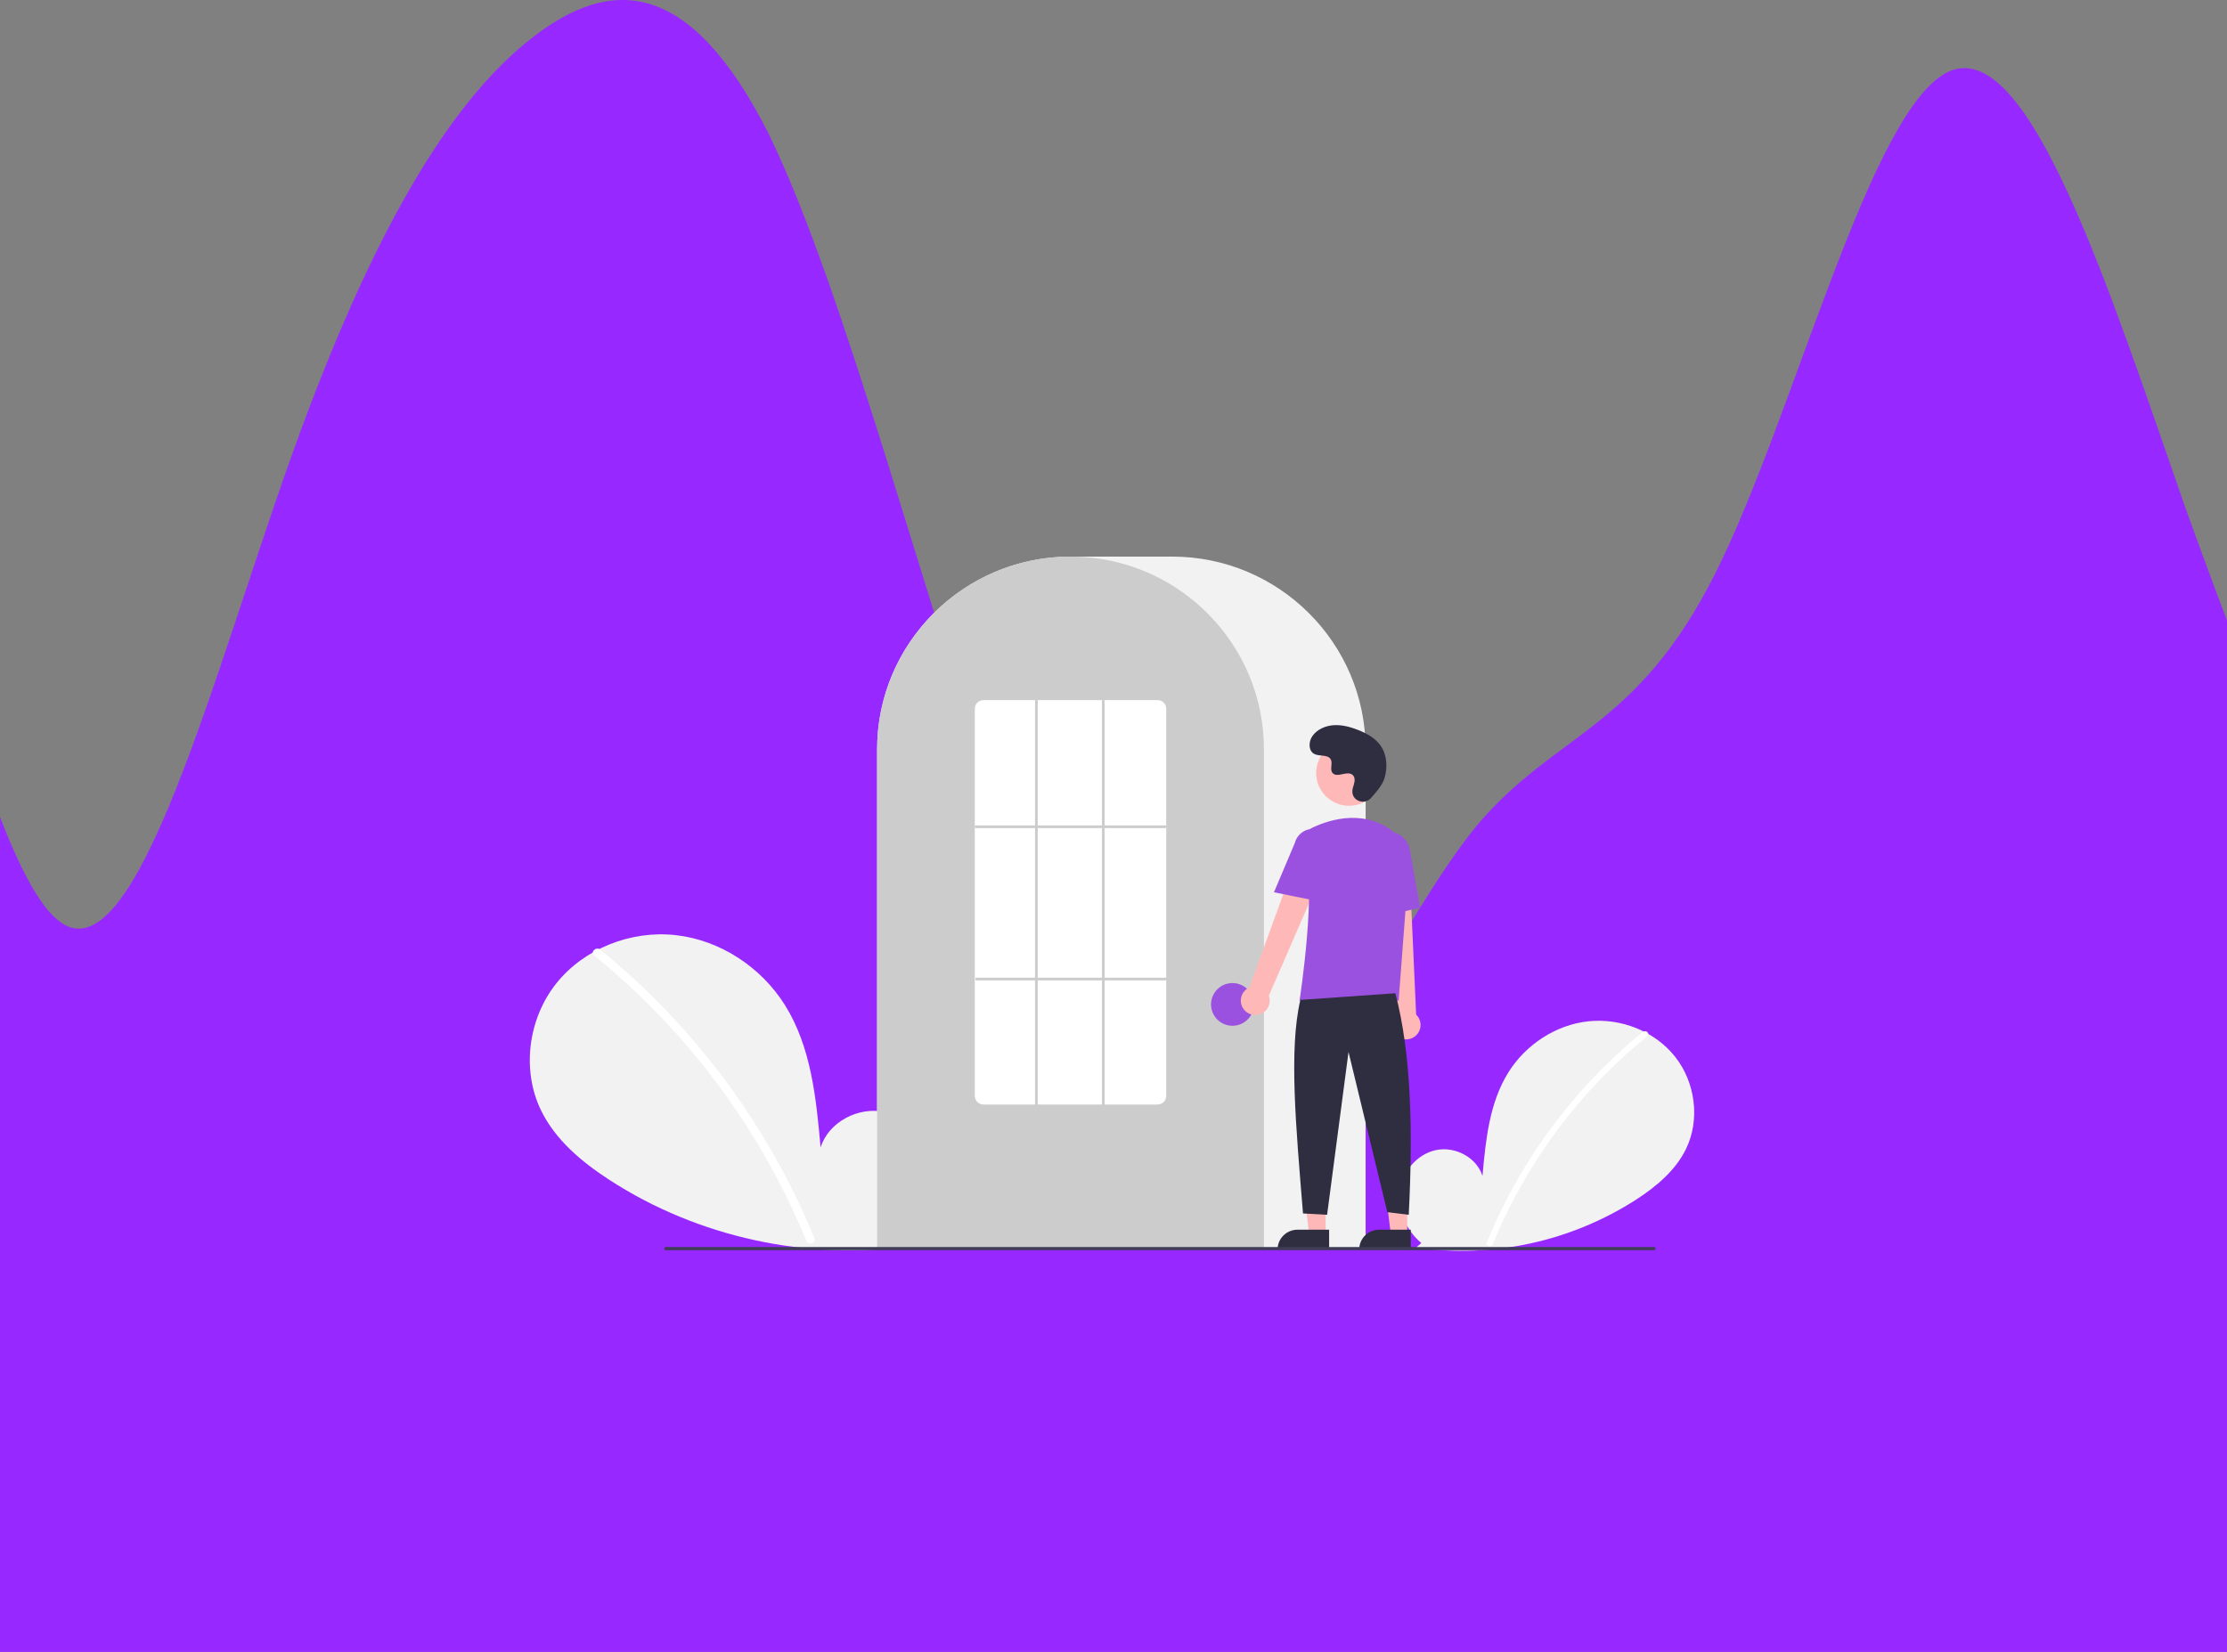 <svg width="744" height="552" viewBox="0 0 744 552" fill="none" xmlns="http://www.w3.org/2000/svg">
<rect x="0" y="0" width="744" height="552" fill="#808080" stroke="none"/>
<path fill-rule="evenodd" clip-rule="evenodd" d="M-139 244.504L-126.15 202.438C-112.443 160.372 -85.887 76.24 -60.187 107.789C-33.63 139.339 -7.073 286.57 19.483 307.603C45.183 328.636 71.74 223.471 98.297 149.855C124.853 76.24 150.553 34.173 177.11 13.14C203.667 -7.893 230.223 -7.893 256.78 44.69C282.48 97.273 309.037 202.438 335.593 276.054C362.15 349.669 387.85 391.736 414.407 381.219C440.963 370.702 467.52 307.603 493.22 276.054C519.777 244.504 546.333 244.504 572.89 191.921C599.447 139.339 625.147 34.173 651.703 23.657C678.26 13.14 704.817 97.273 730.517 170.888C757.073 244.504 783.63 307.603 810.187 360.186C835.887 412.769 862.443 454.835 876.15 475.868L889 496.901V560H876.15C862.443 560 835.887 560 810.187 560C783.63 560 757.073 560 730.517 560C704.817 560 678.26 560 651.703 560C625.147 560 599.447 560 572.89 560C546.333 560 519.777 560 493.22 560C467.52 560 440.963 560 414.407 560C387.85 560 362.15 560 335.593 560C309.037 560 282.48 560 256.78 560C230.223 560 203.667 560 177.11 560C150.553 560 124.853 560 98.297 560C71.74 560 45.183 560 19.483 560C-7.073 560 -33.63 560 -60.187 560C-85.887 560 -112.443 560 -126.15 560H-139V244.504Z" fill="#9728FF"/>
<g clip-path="url(#clip0_68_59)">
<path d="M474.828 415.376C469.847 411.178 466.822 404.547 467.616 398.091C468.409 391.635 473.323 385.7 479.696 384.329C486.07 382.958 493.335 386.753 495.271 392.964C496.337 380.99 497.564 368.514 503.946 358.316C509.725 349.083 519.734 342.476 530.581 341.294C541.428 340.112 552.849 344.576 559.614 353.117C566.379 361.658 568.036 374.074 563.298 383.88C559.807 391.103 553.377 396.479 546.639 400.852C524.868 414.865 498.756 420.563 473.108 416.899L474.828 415.376Z" fill="#F2F2F2"/>
<path d="M548.888 344.824C539.937 352.096 531.726 360.23 524.373 369.107C512.866 382.952 503.554 398.475 496.762 415.135C496.265 416.35 498.244 416.879 498.735 415.677C509.848 388.602 527.589 364.737 550.334 346.267C551.356 345.437 549.901 344.001 548.888 344.824Z" fill="white"/>
<path d="M302.225 414.236C309.066 408.47 313.221 399.361 312.131 390.494C311.041 381.627 304.293 373.475 295.538 371.592C286.784 369.709 276.805 374.922 274.146 383.452C272.683 367.006 270.996 349.87 262.231 335.864C254.294 323.181 240.547 314.107 225.648 312.483C210.749 310.86 195.063 316.992 185.771 328.722C176.479 340.453 174.204 357.507 180.712 370.975C185.506 380.896 194.338 388.28 203.592 394.286C233.116 413.45 269.74 421.443 304.588 416.327" fill="#F2F2F2"/>
<path d="M200.504 317.331C212.797 327.32 224.075 338.492 234.174 350.684C244.275 362.865 253.168 375.994 260.727 389.887C264.953 397.68 268.749 405.698 272.098 413.904C272.781 415.573 270.064 416.3 269.388 414.649C263.456 400.182 256.116 386.329 247.475 373.29C238.876 360.298 229.033 348.169 218.086 337.072C211.894 330.8 205.361 324.871 198.517 319.314C197.114 318.174 199.113 316.201 200.504 317.331L200.504 317.331Z" fill="white"/>
<path d="M456.23 417.492H293.029V250.452C293.029 214.913 322.013 186 357.639 186H391.621C427.247 186 456.23 214.913 456.23 250.452V417.492Z" fill="#F2F2F2"/>
<path d="M422.249 417.492H293.029V250.452C292.994 236.834 297.316 223.561 305.368 212.564C305.665 212.16 305.961 211.762 306.266 211.368C310.161 206.273 314.795 201.785 320.017 198.054C320.312 197.84 320.608 197.629 320.909 197.419C325.278 194.402 330.005 191.937 334.981 190.077C335.276 189.966 335.577 189.854 335.878 189.746C340.379 188.144 345.044 187.047 349.788 186.474C350.082 186.434 350.384 186.403 350.685 186.372C355.308 185.878 359.971 185.878 364.594 186.372C364.895 186.403 365.197 186.434 365.494 186.475C370.237 187.047 374.901 188.145 379.4 189.746C379.701 189.854 380.002 189.966 380.298 190.078C385.213 191.913 389.884 194.342 394.207 197.311C394.507 197.516 394.808 197.727 395.104 197.937C398.031 200.021 400.78 202.343 403.324 204.879C405.363 206.913 407.264 209.082 409.013 211.369C409.317 211.762 409.613 212.16 409.91 212.563C417.962 223.56 422.285 236.834 422.249 250.452V417.492Z" fill="#CCCCCC"/>
<path d="M411.741 342.781C415.692 342.781 418.895 339.586 418.895 335.645C418.895 331.703 415.692 328.508 411.741 328.508C407.79 328.508 404.587 331.703 404.587 335.645C404.587 339.586 407.79 342.781 411.741 342.781Z" fill="#9B51E0"/>
<path d="M442.861 412.489H437.379L434.771 391.397L442.862 391.397L442.861 412.489Z" fill="#FFB8B8"/>
<path d="M433.464 410.926H444.035V417.567H426.807C426.807 416.695 426.979 415.831 427.314 415.025C427.648 414.22 428.139 413.488 428.757 412.871C429.375 412.255 430.109 411.766 430.916 411.432C431.724 411.098 432.589 410.926 433.464 410.926Z" fill="#2F2E41"/>
<path d="M470.136 412.489H464.654L462.046 391.397L470.137 391.397L470.136 412.489Z" fill="#FFB8B8"/>
<path d="M460.738 410.926H471.31V417.567H454.082C454.082 416.695 454.254 415.831 454.589 415.025C454.923 414.22 455.413 413.488 456.032 412.871C456.65 412.255 457.383 411.766 458.191 411.432C458.999 411.098 459.864 410.926 460.738 410.926Z" fill="#2F2E41"/>
<path d="M415.362 337.058C414.968 336.479 414.706 335.82 414.594 335.128C414.483 334.437 414.524 333.729 414.717 333.056C414.909 332.382 415.247 331.758 415.707 331.229C416.167 330.7 416.738 330.277 417.379 329.992L436.013 278.757L445.182 283.749L423.906 332.711C424.315 333.817 424.304 335.035 423.873 336.133C423.443 337.232 422.623 338.134 421.57 338.67C420.517 339.206 419.303 339.338 418.159 339.041C417.015 338.744 416.02 338.039 415.362 337.058Z" fill="#FFB8B8"/>
<path d="M467.335 346.686C466.726 346.337 466.201 345.86 465.797 345.287C465.393 344.714 465.119 344.06 464.996 343.37C464.873 342.681 464.902 341.973 465.083 341.296C465.264 340.619 465.591 339.99 466.042 339.453L460.269 285.255L470.704 285.731L473.103 339.041C473.958 339.856 474.482 340.956 474.578 342.131C474.674 343.307 474.334 344.477 473.623 345.419C472.912 346.361 471.88 347.011 470.721 347.244C469.562 347.478 468.357 347.279 467.335 346.686Z" fill="#FFB8B8"/>
<path d="M450.689 269.267C456.754 269.267 461.671 264.363 461.671 258.312C461.671 252.262 456.754 247.357 450.689 247.357C444.624 247.357 439.707 252.262 439.707 258.312C439.707 264.363 444.624 269.267 450.689 269.267Z" fill="#FFB8B8"/>
<path d="M467.265 334.36H434.157L434.197 334.103C434.256 333.718 440.098 295.548 435.789 283.06C435.357 281.833 435.395 280.49 435.896 279.289C436.397 278.088 437.326 277.114 438.503 276.555H438.503C444.661 273.663 456.481 270.101 466.458 278.745C467.926 280.038 469.072 281.654 469.806 283.465C470.54 285.276 470.842 287.233 470.687 289.18L467.265 334.36Z" fill="#9B51E0"/>
<path d="M440.516 301.189L425.61 298.172L432.597 281.656C433.015 280.056 434.052 278.687 435.481 277.849C436.91 277.011 438.613 276.772 440.218 277.186C441.822 277.599 443.197 278.63 444.04 280.053C444.884 281.476 445.127 283.175 444.717 284.777L440.516 301.189Z" fill="#9B51E0"/>
<path d="M459.606 306.79L458.71 286.298C458.031 282.446 460.241 278.805 463.641 278.21C467.042 277.617 470.362 280.288 471.045 284.169L474.413 303.316L459.606 306.79Z" fill="#9B51E0"/>
<path d="M466.164 331.906C471.491 352.146 472.072 377.879 470.635 405.948L463.481 405.056L450.514 351.532L443.36 405.948L435.312 405.502C432.908 376.051 430.567 350.767 434.418 334.137L466.164 331.906Z" fill="#2F2E41"/>
<path d="M457.925 266.779C455.876 268.956 452.071 267.787 451.804 264.813C451.783 264.582 451.785 264.35 451.809 264.119C451.947 262.802 452.71 261.606 452.527 260.215C452.485 259.869 452.356 259.539 452.151 259.256C450.519 257.075 446.686 260.232 445.145 258.257C444.201 257.047 445.311 255.141 444.586 253.788C443.629 252.002 440.795 252.883 439.018 251.905C437.04 250.817 437.159 247.79 438.46 245.949C440.048 243.704 442.831 242.506 445.58 242.334C448.329 242.161 451.059 242.902 453.625 243.9C456.541 245.033 459.432 246.6 461.226 249.157C463.408 252.268 463.618 256.449 462.527 260.086C461.863 262.298 459.598 265.001 457.925 266.779Z" fill="#2F2E41"/>
<path d="M552.578 417.779H222.467C222.326 417.779 222.191 417.723 222.092 417.623C221.992 417.523 221.936 417.389 221.936 417.248C221.936 417.107 221.992 416.973 222.092 416.873C222.191 416.774 222.326 416.717 222.467 416.717H552.578C552.719 416.717 552.854 416.774 552.953 416.873C553.053 416.973 553.109 417.107 553.109 417.248C553.109 417.389 553.053 417.523 552.953 417.623C552.854 417.723 552.719 417.779 552.578 417.779Z" fill="#3F3D56"/>
<path d="M386.702 369.097H328.576C327.81 369.101 327.074 368.803 326.53 368.266C325.985 367.73 325.675 367 325.67 366.236V236.81C325.675 236.047 325.985 235.316 326.53 234.78C327.074 234.244 327.81 233.945 328.576 233.949H386.702C387.468 233.945 388.204 234.244 388.749 234.78C389.293 235.316 389.603 236.047 389.609 236.81V366.236C389.603 367 389.293 367.73 388.749 368.266C388.204 368.803 387.468 369.101 386.702 369.097Z" fill="white"/>
<path d="M389.609 275.827H325.67V276.719H389.609V275.827Z" fill="#CCCCCC"/>
<path d="M389.832 326.724H325.893V327.616H389.832V326.724Z" fill="#CCCCCC"/>
<path d="M346.684 233.949H345.79V369.543H346.684V233.949Z" fill="#CCCCCC"/>
<path d="M369.041 233.949H368.147V369.543H369.041V233.949Z" fill="#CCCCCC"/>
</g>
<defs>
<clipPath id="clip0_68_59">
<rect width="389" height="232" fill="white" transform="translate(177 186)"/>
</clipPath>
</defs>
</svg>
